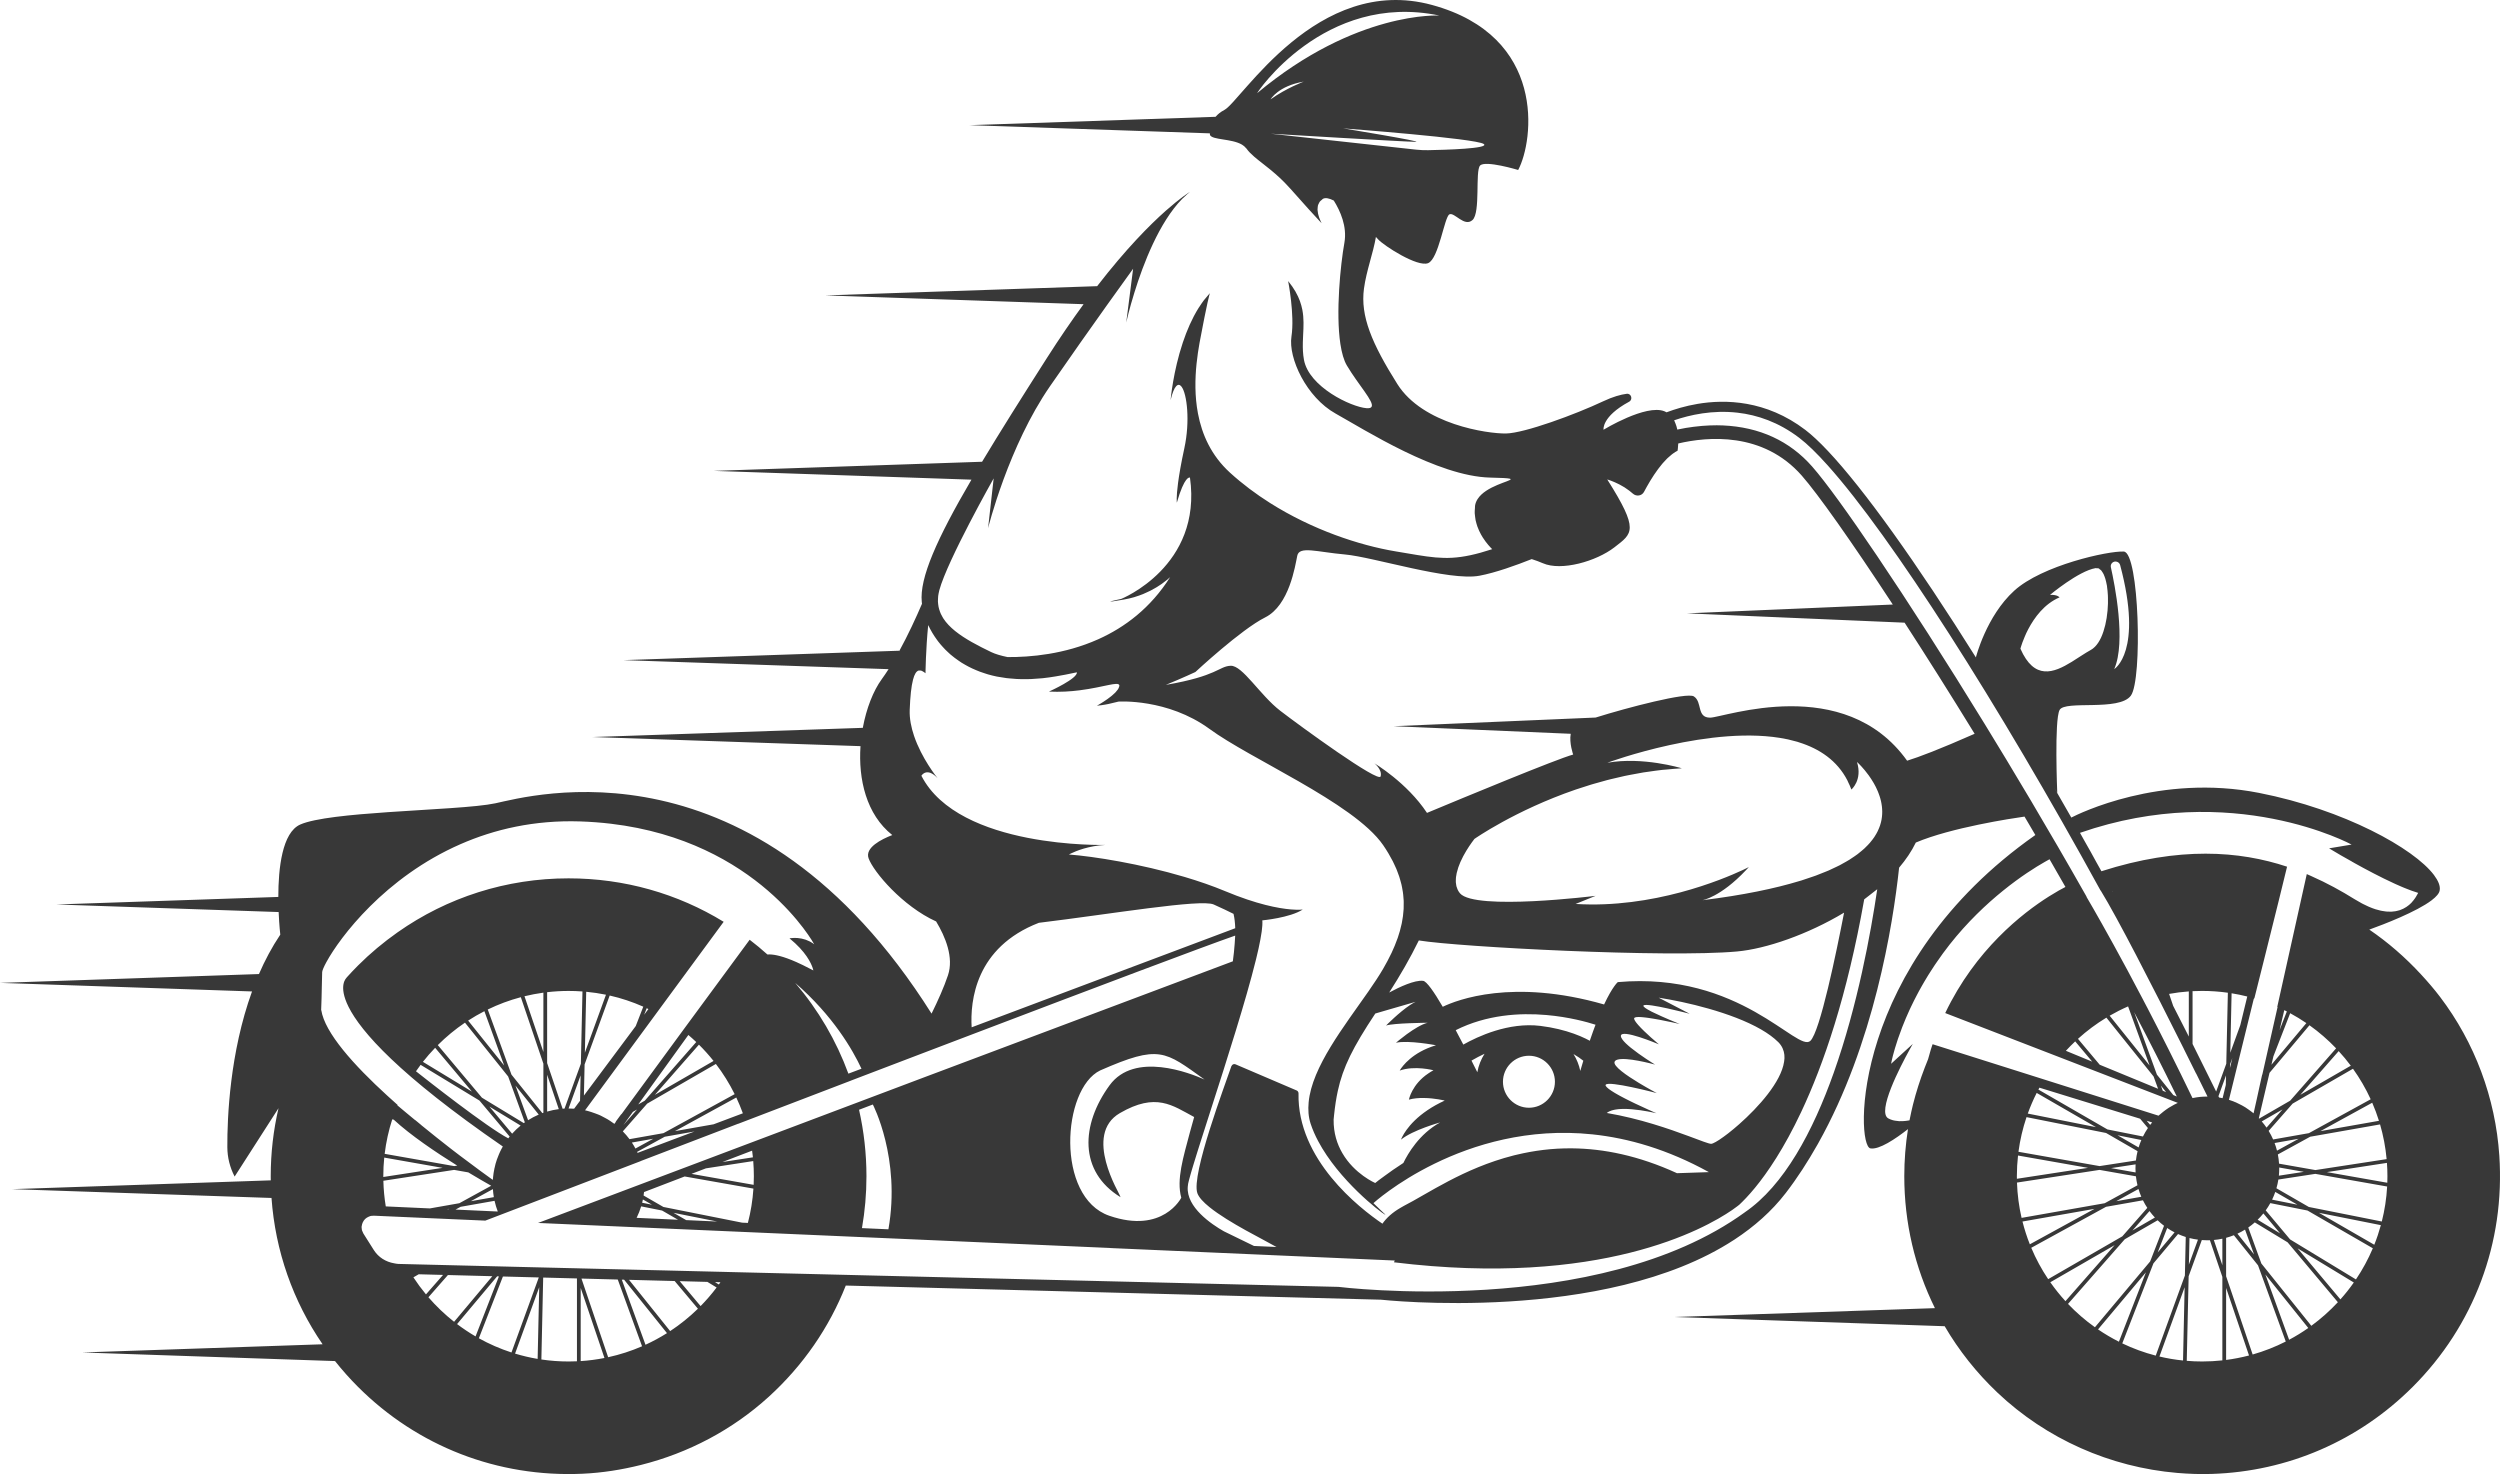 <svg version="1.1" id="图层_1" x="0px" y="0px" width="243.306px" height="143.459px" viewBox="0 0 243.306 143.459" enable-background="new 0 0 243.306 143.459" xml:space="preserve" xmlns="http://www.w3.org/2000/svg" xmlns:xlink="http://www.w3.org/1999/xlink" xmlns:xml="http://www.w3.org/XML/1998/namespace">
  <path fill="#383838" d="M243.239,112.458c-0.375-5.589-2.381-10.985-5.771-15.444c-0.584-0.768-1.207-1.488-1.85-2.184
	c-1.533-1.66-3.217-3.123-5.033-4.359c1.406-0.508,4.586-1.727,6.066-2.852c0.457-0.348,0.758-0.686,0.789-0.99
	c0.064-0.41-0.141-0.913-0.559-1.469c-1.939-2.58-8.715-6.359-17.027-7.994c-9.635-1.896-17.563,2.036-18.27,2.401
	c-0.563-0.99-1.125-1.973-1.689-2.948l0.322,0.547c0,0-0.299-7.099,0.229-8.072s5.801,0.162,6.936-1.394
	c1.137-1.556,0.811-13.94-0.689-14.021c-1.5-0.082-7.951,1.338-10.668,3.813c-2.719,2.475-3.727,6.484-3.727,6.484l0.125,0.203
	c-5.934-9.469-11.033-16.582-14.531-20.295c-0.004-0.004-0.008-0.007-0.012-0.012c-0.818-0.867-1.551-1.554-2.184-2.035
	c-3.826-2.914-7.816-2.983-10.488-2.529c-1.184,0.201-2.209,0.515-3.016,0.819c-0.064-0.036-0.131-0.069-0.201-0.099
	c-1.795-0.73-5.932,1.795-5.932,1.795s-0.211-1.265,2.49-2.726c0.396-0.215,0.209-0.832-0.238-0.772
	c-0.58,0.077-1.334,0.282-2.283,0.729c-2.707,1.278-7.668,3.104-9.461,3.134c-1.795,0.03-8.104-0.883-10.578-4.817
	s-3.609-6.611-3.244-9.289c0.238-1.755,0.896-3.441,1.162-5.023c0.094,0.102,0.168,0.184,0.217,0.237
	c0.547,0.608,3.832,2.738,4.867,2.312c1.035-0.426,1.582-4.502,2.068-4.746c0.488-0.243,1.461,1.278,2.252,0.548
	c0.791-0.729,0.242-4.746,0.73-5.293c0.486-0.548,3.711,0.426,3.711,0.426c1.521-2.86,2.799-13.021-8.396-16.063
	c-11.195-3.043-18.558,9.37-20.201,10.223c-0.373,0.192-0.648,0.424-0.852,0.665l-23.946,0.814l23.387,0.796
	c0.002,0.1,0.012,0.158,0.012,0.158c0.225,0.502,2.114,0.345,3.118,0.943c0.151,0.091,0.28,0.198,0.383,0.328
	c0.003,0.004,0.007,0.007,0.011,0.011c0.013,0.012,0.027,0.021,0.037,0.035c0.189,0.273,0.448,0.531,0.757,0.798
	c0.102,0.087,0.211,0.176,0.322,0.266c0.053,0.042,0.102,0.084,0.157,0.128c0.145,0.115,0.299,0.235,0.458,0.36
	c0.063,0.049,0.129,0.102,0.191,0.152c0.098,0.076,0.197,0.155,0.299,0.237c0.057,0.045,0.109,0.087,0.166,0.134
	c0.58,0.476,1.213,1.041,1.852,1.759c0.02,0.021,0.039,0.039,0.059,0.061c1.396,1.587,2.484,2.766,2.896,3.208
	c0.074,0.077,0.135,0.14,0.162,0.167c-0.039-0.071-0.131-0.259-0.221-0.495c-0.01-0.027-0.02-0.053-0.029-0.082
	c-0.027-0.08-0.051-0.163-0.074-0.252c-0.01-0.038-0.02-0.073-0.027-0.113c-0.02-0.087-0.029-0.175-0.037-0.266
	c-0.004-0.041-0.01-0.08-0.012-0.122c-0.002-0.09,0.01-0.177,0.021-0.264c0.006-0.041,0.008-0.082,0.018-0.122
	c0.021-0.085,0.063-0.163,0.104-0.241c0.02-0.037,0.031-0.078,0.057-0.113c0.053-0.075,0.133-0.138,0.213-0.201
	c0.033-0.028,0.053-0.063,0.094-0.089c0.246-0.155,0.627-0.071,1.076,0.157c0.627,1,1.314,2.523,1.033,4.102
	c-0.381,2.122-0.855,6.806-0.391,9.861c0.131,0.858,0.334,1.596,0.639,2.102c1.121,1.882,2.666,3.521,2.4,4
	c-0.059,0.113-0.217,0.164-0.5,0.141c-1.5-0.121-5.598-2.068-6.084-4.705c-0.105-0.572-0.121-1.116-0.109-1.65
	c0-0.018,0-0.035,0-0.053c0.008-0.244,0.018-0.485,0.029-0.726c0.041-0.804,0.084-1.598-0.076-2.435
	c-0.002-0.007-0.004-0.014-0.004-0.021c-0.055-0.272-0.129-0.549-0.232-0.832c0-0.003-0.002-0.006-0.002-0.008
	c-0.105-0.286-0.24-0.578-0.412-0.88c0-0.002,0-0.004,0-0.007c-0.193-0.34-0.436-0.691-0.734-1.057c0,0,0.648,3.286,0.324,5.396
	s1.461,5.922,4.299,7.504c2.84,1.582,9.918,6.105,15.029,6.228c1.115,0.026,1.691,0.053,1.906,0.104
	c0.031,0.008,0.055,0.016,0.07,0.023c0.021,0.011,0.029,0.021,0.031,0.033l0,0c0.02,0.197-2.434,0.657-3.234,1.952
	c-0.117,0.19-0.201,0.397-0.234,0.625c-0.012,0.09-0.004,0.172-0.012,0.259c-0.012,0.155-0.027,0.312-0.021,0.461
	c0.004,0.117,0.023,0.229,0.037,0.342c0.014,0.116,0.025,0.233,0.049,0.345c0.023,0.12,0.057,0.233,0.09,0.348
	c0.025,0.09,0.053,0.179,0.082,0.264c0.049,0.135,0.1,0.263,0.158,0.387c0.016,0.035,0.031,0.069,0.049,0.104
	c0.096,0.2,0.197,0.389,0.305,0.56c0.008,0.011,0.014,0.021,0.02,0.03c0.357,0.563,0.738,0.958,0.912,1.13
	c-3.201,1.047-4.703,0.988-7.27,0.572c-0.631-0.102-1.324-0.224-2.125-0.357c-3.563-0.595-8.119-2.114-12.229-4.713
	c-1.366-0.863-2.684-1.846-3.9-2.954c-1.823-1.665-2.724-3.707-3.11-5.744c-0.646-3.395,0.133-6.774,0.438-8.372
	c0.016-0.083,0.028-0.149,0.044-0.229c0.041-0.212,0.081-0.419,0.118-0.605c0.01-0.049,0.019-0.092,0.027-0.14
	c0.245-1.231,0.4-1.892,0.476-2.178c0.027-0.104,0.042-0.158,0.047-0.178c0.002-0.005,0.005-0.018,0.005-0.018
	c-0.001,0.001-0.002,0.003-0.003,0.004c-0.129,0.138-0.247,0.289-0.368,0.437c-0.068,0.084-0.143,0.161-0.208,0.247
	c-0.149,0.197-0.288,0.405-0.424,0.616c-0.029,0.045-0.063,0.087-0.092,0.133c-0.154,0.246-0.299,0.501-0.437,0.76
	c-0.008,0.015-0.016,0.027-0.023,0.041c-0.128,0.242-0.245,0.49-0.359,0.74c-0.016,0.034-0.034,0.066-0.049,0.101
	c-0.112,0.25-0.216,0.503-0.315,0.757c-0.013,0.034-0.029,0.068-0.042,0.103c-0.093,0.241-0.177,0.481-0.259,0.722
	c-0.017,0.049-0.036,0.097-0.053,0.146c-0.941,2.821-1.178,5.477-1.187,5.584c0,0.003-0.002,0.017-0.002,0.017
	c0.343-1.438,0.744-1.729,1.065-1.31c0.535,0.699,0.844,3.37,0.273,5.994c-0.322,1.481-0.506,2.57-0.611,3.367
	c-0.193,1.462-0.119,1.927-0.119,1.927c0.754-2.608,1.229-2.456,1.273-2.436c0.003,0.001,0.005,0.002,0.005,0.002
	c1.217,8.64-6.693,11.804-6.693,11.804l0,0c-0.005,0.001-1.048,0.224-1.064,0.257c-0.01,0.02,0.305-0.021,1.328-0.196
	c0.354-0.061,0.689-0.14,1.006-0.232c0.016-0.005,0.029-0.011,0.045-0.016c0.285-0.086,0.554-0.182,0.806-0.283
	c0.124-0.051,0.231-0.104,0.347-0.157c0.132-0.06,0.268-0.119,0.389-0.181c0.15-0.077,0.282-0.153,0.415-0.23
	c0.067-0.039,0.139-0.077,0.201-0.116c0.155-0.095,0.29-0.184,0.418-0.273c0.024-0.017,0.051-0.033,0.074-0.05
	c0.436-0.31,0.692-0.544,0.764-0.613c0.013-0.014,0.039-0.038,0.039-0.038c-1.91,3.025-4.431,4.899-6.991,6.049
	c-0.009,0.004-0.017,0.006-0.024,0.01c-3.277,1.465-6.616,1.746-8.818,1.729c-0.632-0.132-1.183-0.291-1.588-0.486
	c-1.324-0.637-2.559-1.285-3.494-2.036c-0.003-0.003-0.007-0.006-0.011-0.009c-0.002-0.002-0.004-0.003-0.007-0.005
	c-0.47-0.38-0.862-0.785-1.149-1.23c-0.031-0.049-0.058-0.101-0.086-0.15c-0.055-0.093-0.106-0.188-0.151-0.284
	c-0.03-0.066-0.057-0.135-0.083-0.203c-0.032-0.085-0.062-0.171-0.086-0.258c-0.022-0.077-0.041-0.155-0.058-0.234
	c-0.017-0.085-0.028-0.172-0.038-0.259c-0.01-0.084-0.02-0.167-0.022-0.253c-0.003-0.094,0.003-0.191,0.009-0.288
	c0.004-0.083,0.005-0.164,0.016-0.249c0.02-0.159,0.053-0.322,0.095-0.49c0.007-0.025,0.009-0.049,0.016-0.074
	c0.79-2.919,5.286-10.879,5.293-10.891V46.54l-0.442,3.939l-0.104,0.928v-0.001c0.001-0.004,0.481-1.95,1.461-4.63
	c0.008-0.021,0.014-0.039,0.021-0.06c0.013-0.034,0.027-0.072,0.04-0.106c0.997-2.699,2.488-6.101,4.501-9.015
	c4.052-5.865,8.038-11.364,8.088-11.433c0-0.001,0.005-0.007,0.005-0.007l-0.382,2.981l-0.288,2.251c0,0,0.006-0.023,0.007-0.028
	c0.023-0.107,0.288-1.277,0.794-2.907c0.857-2.767,2.404-6.813,4.649-9.102c0.063-0.063,0.13-0.113,0.193-0.174
	c0.185-0.177,0.369-0.354,0.563-0.506l-0.002,0.002c-0.003,0.001-0.015,0.009-0.025,0.016c-0.128,0.078-0.941,0.595-2.304,1.801
	c-0.006,0.005-0.011,0.009-0.017,0.015c-1.578,1.399-3.878,3.714-6.688,7.348l-26.461,0.899l25.142,0.855
	c-1.129,1.543-2.326,3.285-3.579,5.25c-2.45,3.84-4.559,7.184-6.301,10.084l-26.13,0.889l25.096,0.854
	c-3.371,5.766-5.067,9.577-4.835,11.904c0.006,0.058,0.013,0.116,0.021,0.176c-0.582,1.357-1.354,3.038-2.225,4.624v-0.055
	L60.67,64.246l25.807,0.878c-0.219,0.342-0.44,0.671-0.665,0.979c-0.818,1.124-1.492,2.83-1.842,4.732l-26.3,0.895l26.076,0.887
	c-0.219,3.216,0.557,6.643,3.093,8.653c-1.06,0.409-2.681,1.223-2.306,2.263c0.473,1.314,3.303,4.664,6.573,6.145
	c0.908,1.506,1.731,3.505,1.154,5.234c-0.387,1.16-0.985,2.494-1.599,3.736C73.405,71.276,51.607,77.452,48.208,78.179
	c-1.822,0.391-6.254,0.573-10.449,0.862c-3.648,0.251-7.119,0.581-8.534,1.202c-1.766,0.775-2.138,4.26-2.139,7.049l-21.61,0.734
	l21.642,0.736c0.054,1.291,0.16,2.199,0.16,2.199c-0.813,1.211-1.498,2.504-2.077,3.836L0,95.657l24.528,0.833
	c-2.163,5.96-2.417,12.289-2.403,15.16c0.003,0.497,0.064,0.99,0.184,1.469c0.12,0.48,0.296,0.945,0.527,1.386
	c0,0,2.188-3.392,4.269-6.651c-0.499,2.145-0.757,4.362-0.757,6.619c0,0.134,0.003,0.269,0.005,0.402l-25.174,0.857l25.245,0.857
	c0.369,5.15,2.085,10.033,4.973,14.24l-23.403,0.797l24.611,0.837c0.691,0.87,1.436,1.708,2.233,2.506
	c5.792,5.792,13.604,8.831,21.848,8.46c1.932-0.087,3.835-0.391,5.693-0.857c4.602-1.153,8.897-3.41,12.438-6.633
	c3.358-3.058,5.893-6.755,7.497-10.825l52.092,1.377c0,0,21.76,2.405,34.359-5.827c0.018-0.012,0.035-0.021,0.051-0.032
	c1.904-1.251,3.604-2.739,4.979-4.524c1.141-1.482,2.156-3.066,3.08-4.699c0.031-0.055,0.061-0.109,0.092-0.164
	c5.395-9.628,7.252-21.151,7.859-26.801c0.662-0.779,1.217-1.597,1.627-2.445c3.434-1.453,9.309-2.346,10.578-2.526
	c0.354,0.595,0.703,1.192,1.055,1.793c-17.996,12.636-17.506,30.22-16.057,30.496c0.84,0.16,2.449-0.925,3.66-1.874
	c-0.236,1.502-0.359,3.035-0.359,4.586c0,4.527,1.031,8.896,2.982,12.838l-25.383,0.863l26.332,0.896
	c1.377,2.353,3.094,4.527,5.133,6.46c4.777,4.526,10.986,7.261,17.492,7.817c1.119,0.096,2.248,0.135,3.379,0.098
	c7.387-0.236,14.299-3.225,19.549-8.476C240.764,129.021,243.809,120.945,243.239,112.458z M126.883,7.943
	c0,0-1.684,0.629-3.227,1.724C123.657,9.667,124.387,8.369,126.883,7.943z M140.086,1.513c0,0-8.113-0.486-17.727,7.545
	C122.204,9.188,128.85-0.839,140.086,1.513z M123.657,13.013c0,0,13.174,0.791,14.117,0.791s-7.059-1.309-7.059-1.309
	s12.961,0.974,13.691,1.521c0.594,0.446-3.779,0.569-5.42,0.6c-0.391,0.007-0.781-0.011-1.172-0.053L123.657,13.013z
	 M232.272,112.809l-6.934,1.065l-3.535-0.623c-0.02-0.306-0.059-0.604-0.117-0.897l3.145-1.724l6.803-1.199
	C231.95,110.519,232.167,111.648,232.272,112.809z M221.819,113.625l2.396,0.422l-2.43,0.373c0.023-0.232,0.035-0.469,0.035-0.707
	C221.821,113.683,221.819,113.654,221.819,113.625z M221.368,111.241l2.342-0.413l-2.107,1.156
	C221.538,111.73,221.459,111.482,221.368,111.241z M221.436,116.001l2.15,1.242l-2.459-0.49
	C221.245,116.51,221.346,116.259,221.436,116.001z M231.526,109.08l-5.699,1.004l5.043-2.764
	C231.118,107.891,231.338,108.478,231.526,109.08z M230.721,106.984l-6.014,3.297l-3.48,0.614c-0.127-0.288-0.271-0.567-0.436-0.834
	l2.33-2.653l5.877-3.395C229.663,104.943,230.241,105.937,230.721,106.984z M222.885,98.608c0.543,0.295,1.068,0.616,1.576,0.962
	l-3.4,4.053l0.193-0.821L222.885,98.608z M221.852,100.257l0.459-1.946c0.082,0.041,0.168,0.083,0.25,0.125L221.852,100.257z
	 M224.762,99.779c0.934,0.667,1.803,1.42,2.594,2.248l-4.471,5.094l-3.018,1.744c-0.012-0.012-0.023-0.021-0.033-0.032l1.041-4.421
	L224.762,99.779z M227.606,102.296c0.416,0.452,0.809,0.926,1.178,1.42l-4.914,2.837L227.606,102.296z M220.278,118.094l1.625,1.938
	l-2.182-1.325C219.918,118.515,220.104,118.31,220.278,118.094z M220.118,109.14l2.02-1.164l-1.553,1.768
	C220.44,109.535,220.286,109.332,220.118,109.14z M228.86,82.195h-0.004l0.002,0.002l-2.082,0.348l-0.102,0.02
	c0.018,0.01,0.457,0.278,1.145,0.678c0.316,0.184,0.684,0.392,1.094,0.617c0.01,0.021,0.031,0.031,0.053,0.031
	c0.156,0.096,0.178,0.105,0.178,0.105c1.145,0.637,2.539,1.377,3.857,1.98c0.053,0.025,0.107,0.051,0.162,0.074
	c0.176,0.08,0.35,0.154,0.521,0.229c0.098,0.041,0.197,0.084,0.293,0.123c0.115,0.048,0.225,0.09,0.338,0.134
	c0.135,0.053,0.273,0.108,0.404,0.155c0.021,0.008,0.041,0.014,0.063,0.021c0.193,0.068,0.381,0.131,0.559,0.185
	c0,0.001,0,0.002-0.002,0.003c0.002,0,0.002,0,0.004,0.001c-0.012,0.024-0.031,0.051-0.043,0.075
	c-0.053,0.103-0.111,0.209-0.182,0.318c-0.031,0.052-0.064,0.102-0.102,0.152c-0.084,0.122-0.18,0.242-0.287,0.359
	c-0.02,0.021-0.031,0.043-0.051,0.063c-0.141,0.145-0.303,0.279-0.484,0.398c-0.002,0.002-0.006,0.004-0.01,0.006
	c-0.186,0.121-0.393,0.227-0.625,0.305c-0.023,0.008-0.049,0.014-0.072,0.021c-0.088,0.026-0.18,0.049-0.273,0.068
	c-0.037,0.008-0.072,0.015-0.109,0.021c-0.105,0.017-0.215,0.028-0.328,0.036c-0.021,0-0.041,0.004-0.063,0.004
	c-0.131,0.006-0.27,0.001-0.412-0.01c-0.047-0.004-0.096-0.01-0.143-0.016c-0.107-0.012-0.217-0.027-0.328-0.049
	c-0.053-0.01-0.105-0.02-0.16-0.031c-0.152-0.034-0.309-0.075-0.473-0.127c-0.012-0.004-0.021-0.006-0.033-0.01
	c-0.18-0.057-0.367-0.13-0.561-0.211c-0.045-0.019-0.09-0.039-0.135-0.059c-0.166-0.074-0.336-0.155-0.512-0.246
	c-0.037-0.02-0.074-0.039-0.113-0.059c-0.221-0.117-0.443-0.244-0.68-0.391c-1.281-0.799-2.686-1.576-4.236-2.26
	c-0.143-0.063-0.279-0.129-0.426-0.19l-1.203,5.411l-1.67,7.509c0.01,0.004,0.021,0.009,0.031,0.013l0,0l0,0l-0.029,0.133
	l-1.449,6.414l-0.033,0.082l-0.166,0.742l-0.344,1.576l-0.314,1.399c-0.002-0.001-0.002-0.001-0.002-0.001l-0.002,0.006v-0.001
	c-0.055-0.047-0.113-0.092-0.17-0.137c-0.002-0.001-0.004-0.003-0.006-0.004c-0.096-0.073-0.199-0.147-0.305-0.222
	c-0.086-0.065-0.18-0.123-0.273-0.188c-0.01-0.006-0.02-0.014-0.029-0.02c-0.002-0.002-0.006-0.004-0.008-0.005
	c-0.021-0.013-0.043-0.024-0.064-0.038c-0.086-0.053-0.174-0.107-0.258-0.149c-0.1-0.056-0.205-0.104-0.309-0.155
	c-0.094-0.045-0.184-0.096-0.279-0.137c-0.014-0.006-0.027-0.012-0.041-0.018c-0.023-0.01-0.049-0.021-0.076-0.027
	c-0.035-0.021-0.076-0.035-0.115-0.051c-0.018-0.006-0.033-0.014-0.051-0.02c-0.02-0.008-0.039-0.015-0.059-0.021
	c-0.023-0.01-0.047-0.019-0.07-0.024c-0.072-0.03-0.156-0.063-0.24-0.084c-0.002,0-0.002-0.001-0.002-0.002
	c-0.002,0-0.004-0.001-0.004-0.001c-0.002-0.001-0.004-0.002-0.008-0.002c-0.004-0.002-0.008-0.004-0.012-0.005h-0.018v-0.011
	c0,0,0.01-0.043,0.031-0.116l2.379-9.673l0.025-0.049l0.012-0.035c0.01,0.002,0.018,0.006,0.027,0.008
	c0.334-1.331,0.676-2.69,1.004-4.006c1.035-4.143,1.955-7.846,2.18-8.811c-4.641-1.537-10.48-1.988-18.066,0.443v-0.001
	c-0.002,0-0.002,0.001-0.002,0.001c-0.115-0.209-0.232-0.415-0.348-0.623c-0.045-0.08-0.088-0.162-0.135-0.24
	c-0.379-0.705-0.768-1.4-1.168-2.095c-0.012-0.022-0.025-0.042-0.035-0.064c-0.135-0.237-0.266-0.478-0.4-0.715
	C217.29,75.888,228.86,82.195,228.86,82.195z M219.368,122.078l-1.615-2.012c0.256-0.117,0.502-0.25,0.738-0.396L219.368,122.078z
	 M217.258,102.968l-0.234,0.967l0.008-0.344L217.258,102.968z M217.057,102.456l0.127-5.788c0.518,0.084,1.025,0.188,1.525,0.314
	l-0.676,2.785L217.057,102.456z M215.682,106.232c-0.75-1.533-1.516-3.078-2.297-4.631v-5.139c0.309-0.015,0.619-0.023,0.934-0.023
	c0.848,0,1.684,0.061,2.502,0.176l-0.154,6.909L215.682,106.232z M216.651,125.347l2.229,6.572
	c-0.727,0.189-1.471,0.335-2.229,0.434V125.347z M209.915,104.584l-2.213-6.077c1.471,2.797,2.861,5.543,4.141,8.188
	c0.004,0.008,0.006,0.015,0.01,0.021l-0.34-0.141l-0.006-0.006L209.915,104.584z M210.813,106.289l-0.328-0.136l-0.182-0.501
	L210.813,106.289z M201.963,101.349l1.656,1.974l-2.563-1.056C201.348,101.951,201.651,101.644,201.963,101.349z M202.233,101.101
	c0.852-0.771,1.777-1.463,2.766-2.062l4.594,5.727l0.436,1.198l-5.68-2.341L202.233,101.101z M205.317,98.851
	c0.578-0.334,1.176-0.637,1.793-0.906l2.094,5.752L205.317,98.851z M213.911,120.646l-0.883,2.424l0.059-2.58
	C213.354,120.558,213.629,120.61,213.911,120.646z M213.004,124.207l1.281-3.521c0.178,0.014,0.357,0.023,0.539,0.023
	c0.084,0,0.168-0.004,0.25-0.007l1.211,3.568v8.126c-0.646,0.07-1.303,0.107-1.967,0.107c-0.506,0-1.004-0.021-1.498-0.063
	L213.004,124.207z M215.454,120.678c0.283-0.024,0.561-0.065,0.832-0.124v2.578L215.454,120.678z M215.965,106.812
	c-0.02-0.041-0.041-0.084-0.061-0.125l0.738-2.026l-0.021,0.931l-0.313,1.286C216.196,106.853,216.083,106.832,215.965,106.812z
	 M213.02,96.487v4.392c-0.502-0.994-1.01-1.989-1.523-2.988l-0.395-1.162C211.731,96.613,212.372,96.533,213.02,96.487z
	 M205.627,86.804c-0.004,0.001-0.006,0.002-0.01,0.002c-0.02-0.037-0.041-0.074-0.061-0.112L205.627,86.804z M206.026,54.672
	c0.004,0.001,0.008,0.002,0.012,0.004c0.146,0.049,0.26,0.168,0.299,0.316c2.258,8.44-0.576,10.125-0.576,10.125
	c1.176-2.663,0.035-8.306-0.326-9.91C205.356,54.86,205.688,54.56,206.026,54.672z M196.633,63.126c0,0,0.059-0.232,0.191-0.595
	c0.059-0.159,0.133-0.347,0.219-0.548c0.098-0.237,0.211-0.493,0.357-0.763c0.59-1.115,1.559-2.452,3.041-3.083
	c-0.008-0.01-0.213-0.28-0.93-0.241c0,0,2.77-2.32,4.432-2.604c0.035-0.006,0.066,0.01,0.1,0.011
	c0.063-0.001,0.125-0.007,0.188,0.014c0.043,0,0.084-0.011,0.117-0.011c-0.033,0-0.064,0.011-0.096,0.021
	c0.035,0.015,0.063,0.053,0.096,0.075c0.053,0.036,0.107,0.067,0.156,0.122c0.041,0.046,0.076,0.108,0.113,0.166
	s0.074,0.111,0.107,0.18c0.033,0.069,0.063,0.149,0.094,0.229c0.029,0.078,0.057,0.154,0.082,0.24
	c0.027,0.092,0.051,0.189,0.074,0.29c0.02,0.086,0.039,0.172,0.055,0.264c0.01,0.056,0.023,0.104,0.033,0.16v0.053
	c0.002,0.012,0.002,0.023,0.004,0.035c0.018,0.119,0.033,0.238,0.045,0.364c0.014,0.146,0.025,0.296,0.033,0.449
	c0.002,0.073,0.004,0.146,0.006,0.222c0.004,0.147,0.004,0.298,0.002,0.449c0,0.046,0,0.092-0.002,0.138
	c-0.006,0.214-0.02,0.43-0.037,0.646c-0.002,0.017-0.004,0.033-0.006,0.05c-0.041,0.46-0.111,0.915-0.213,1.347
	c-0.002,0.011-0.006,0.021-0.008,0.032c-0.102,0.427-0.23,0.825-0.391,1.178c-0.01,0.021-0.02,0.042-0.029,0.063
	c-0.158,0.335-0.346,0.623-0.561,0.844c-0.02,0.02-0.037,0.038-0.057,0.056c-0.109,0.104-0.223,0.196-0.346,0.264
	c-0.586,0.321-1.225,0.771-1.881,1.174c-1.752,1.078-3.633,1.808-4.99-1.285V63.126C196.633,63.126,196.633,63.126,196.633,63.126z
	 M89.421,65.254c0.015-0.003,0.032,0.007,0.047,0.006c0.079-0.009,0.16-0.008,0.252,0.03c0.017,0.007,0.038,0.028,0.055,0.036
	c0.094,0.047,0.189,0.104,0.296,0.197c0,0,0.03-2.377,0.263-4.69c0,0.001,0.001,0.002,0.001,0.003
	c0.113,0.247,0.247,0.492,0.391,0.736c0.011,0.019,0.022,0.037,0.034,0.056c0.126,0.21,0.265,0.418,0.414,0.623
	c0.042,0.059,0.084,0.116,0.128,0.175c0.074,0.096,0.151,0.191,0.231,0.286c0.059,0.069,0.119,0.139,0.182,0.207
	c0.088,0.099,0.177,0.196,0.271,0.292c0.059,0.061,0.122,0.118,0.184,0.178c0.104,0.1,0.207,0.199,0.317,0.295
	c0.005,0.004,0.011,0.009,0.016,0.013c0.252,0.218,0.527,0.423,0.816,0.62c0.091,0.062,0.18,0.124,0.273,0.184
	c0.11,0.068,0.226,0.134,0.34,0.199c0.109,0.063,0.219,0.124,0.333,0.183c0.113,0.06,0.23,0.116,0.349,0.172
	c0.127,0.06,0.258,0.116,0.392,0.172c0.114,0.048,0.229,0.096,0.349,0.141c0.158,0.06,0.322,0.113,0.488,0.166
	c0.104,0.033,0.204,0.068,0.311,0.1c0.274,0.078,0.557,0.149,0.85,0.209c0.049,0.011,0.102,0.017,0.15,0.026
	c0.255,0.049,0.516,0.092,0.784,0.125c0.102,0.013,0.207,0.021,0.311,0.031c0.228,0.023,0.458,0.043,0.694,0.056
	c0.116,0.006,0.233,0.009,0.352,0.012c0.241,0.007,0.488,0.008,0.74,0.002c0.114-0.002,0.228-0.004,0.344-0.009
	c0.291-0.013,0.589-0.034,0.894-0.063c0.081-0.008,0.16-0.012,0.243-0.021c0.399-0.044,0.81-0.1,1.232-0.173
	c0.344-0.06,0.646-0.114,0.928-0.167c0.441-0.083,0.819-0.159,1.121-0.229c0.002,0,0.004,0,0.005-0.001
	c0.09,0.6-2.613,1.828-2.713,1.873c-0.002,0.001-0.01,0.004-0.01,0.004c1.099,0.054,2.103-0.014,2.986-0.126
	c1.198-0.151,2.175-0.386,2.846-0.52c0.581-0.116,0.936-0.157,1.012-0.001c0.016,0.031,0.02,0.071,0.012,0.119
	c-0.003,0.018-0.019,0.037-0.023,0.055c-0.02,0.075-0.048,0.151-0.098,0.231c-0.019,0.028-0.043,0.058-0.064,0.086
	c-0.055,0.074-0.114,0.149-0.187,0.226c-0.025,0.025-0.052,0.051-0.078,0.076c-0.083,0.082-0.172,0.162-0.267,0.242
	c-0.023,0.019-0.046,0.037-0.069,0.057c-0.106,0.086-0.217,0.169-0.326,0.248c-0.018,0.013-0.033,0.024-0.05,0.036
	c-0.116,0.082-0.23,0.159-0.339,0.23c-0.014,0.009-0.027,0.019-0.04,0.027c-0.084,0.054-0.157,0.099-0.229,0.144
	c-0.146,0.09-0.267,0.161-0.339,0.202c-0.036,0.021-0.053,0.03-0.063,0.036c-0.001,0-0.008,0.004-0.009,0.005
	c-0.001,0-0.01,0.005-0.01,0.005c0.04-0.002,0.092-0.015,0.133-0.019c0.217-0.019,0.45-0.052,0.695-0.096
	c0.102-0.02,0.199-0.035,0.305-0.058c0.265-0.055,0.541-0.121,0.826-0.196c0.05-0.013,0.096-0.022,0.146-0.036
	c0,0,4.768-0.326,8.851,2.652c1.988,1.459,5.396,3.22,8.691,5.113c3.457,1.987,6.787,4.121,8.221,6.207
	c0.184,0.267,0.352,0.531,0.508,0.793c0.027,0.045,0.051,0.09,0.076,0.136c0.123,0.21,0.24,0.419,0.348,0.628
	c0.047,0.09,0.084,0.181,0.129,0.271c0.076,0.162,0.154,0.323,0.223,0.484c0.045,0.105,0.08,0.211,0.121,0.316
	c0.055,0.146,0.113,0.291,0.16,0.438c0.035,0.105,0.063,0.211,0.094,0.318c0.043,0.146,0.084,0.293,0.119,0.438
	c0.023,0.098,0.041,0.194,0.061,0.292c0.031,0.158,0.061,0.316,0.082,0.475c0.012,0.081,0.02,0.162,0.029,0.243
	c0.02,0.181,0.035,0.36,0.045,0.54c0.002,0.057,0.002,0.113,0.004,0.17c0.006,0.213,0.004,0.427-0.006,0.641
	c-0.002,0.01,0,0.02-0.002,0.03c0-0.001,0-0.003,0-0.005c-0.002,0.021-0.002,0.041-0.004,0.062c-0.025,0.434-0.082,0.87-0.172,1.311
	c-0.008,0.038-0.018,0.075-0.025,0.112c-0.094,0.436-0.215,0.876-0.369,1.322c-0.012,0.029-0.023,0.061-0.035,0.092
	c-0.162,0.457-0.352,0.922-0.576,1.395c-0.004,0.007-0.008,0.014-0.012,0.021c-0.234,0.492-0.498,0.992-0.797,1.504
	c-0.404,0.695-0.902,1.438-1.436,2.209c-2.348,3.381-5.502,7.357-5.818,10.796c-0.068,0.722-0.023,1.423,0.195,2.085
	c0.188,0.568,0.434,1.129,0.723,1.674c2.018,3.824,6.092,6.956,6.518,7.17c0.105,0.052-0.086-0.117-0.443-0.453
	c-0.189-0.178-0.424-0.4-0.689-0.666c0,0,8.752-8.008,21.314-6.694c3.516,0.368,7.328,1.466,11.332,3.673
	c0.002,0,0.004,0.002,0.006,0.002l-3.107,0.104c-3.754-1.72-7.162-2.391-10.217-2.419c-1.932-0.019-3.721,0.224-5.369,0.618
	c-0.09,0.021-0.182,0.04-0.271,0.063c-0.031,0.008-0.063,0.018-0.094,0.025c-4.828,1.234-8.393,3.762-10.635,4.896
	c-0.119,0.06-0.221,0.127-0.33,0.19c-0.777,0.448-1.352,0.973-1.752,1.541l0,0c-2.266-1.539-8.301-6.25-8.166-12.688
	c0.002-0.063-0.02-0.12-0.053-0.171c-0.029-0.044-0.07-0.082-0.121-0.104l-0.004-0.001l-5.958-2.548l0,0
	c-0.15-0.063-0.315,0.011-0.379,0.157c-0.004,0.008-0.014,0.01-0.017,0.018c-0.593,1.764-3.935,10.576-3.314,12.363
	c0.142,0.41,0.578,0.876,1.173,1.357c1.878,1.523,5.377,3.215,6.516,3.879c0.002,0.002,0.006,0.004,0.01,0.006l-1.984-0.09
	l-0.204-0.01l-1.793-0.873l-1.146-0.559c-1.194-0.68-3.659-2.336-3.506-4.328c0.008-0.096,0.015-0.191,0.035-0.289
	c0.006-0.031,0.018-0.076,0.025-0.111c0.018-0.076,0.037-0.158,0.062-0.254c0.017-0.066,0.037-0.143,0.058-0.217
	c0.025-0.092,0.052-0.19,0.082-0.295c0.023-0.082,0.046-0.164,0.072-0.253c0.044-0.151,0.093-0.317,0.145-0.489
	c0.029-0.098,0.06-0.197,0.092-0.301c0.058-0.19,0.118-0.389,0.184-0.598c0.035-0.114,0.072-0.234,0.109-0.354
	c0.053-0.167,0.106-0.34,0.162-0.517c0.044-0.138,0.086-0.272,0.132-0.415c0.049-0.154,0.1-0.314,0.15-0.474
	c1.248-3.921,3.124-9.628,4.438-14.225c0.335-1.172,0.633-2.269,0.874-3.247c0.022-0.09,0.043-0.177,0.064-0.264
	c0.061-0.25,0.116-0.49,0.169-0.723c0.015-0.064,0.029-0.131,0.044-0.194c0.129-0.591,0.226-1.112,0.289-1.556
	c0.006-0.037,0.01-0.072,0.016-0.109c0.023-0.184,0.041-0.352,0.051-0.503c0.002-0.031,0.004-0.065,0.006-0.095
	c0.008-0.169,0.01-0.322-0.002-0.445c0,0,2.678-0.243,3.936-1.055l-0.004,0.001c-0.014,0.002-0.4,0.054-1.172-0.012
	c-1.184-0.101-3.276-0.483-6.37-1.774c-1.244-0.519-2.589-0.98-3.956-1.387c-4.295-1.275-8.825-1.998-11.256-2.183l0.007-0.003
	c0.027-0.017,0.975-0.549,2.425-0.803c0.34-0.059,0.7-0.105,1.091-0.123c0.016-0.001,0.03-0.004,0.047-0.004
	c0,0-14.278,0.405-17.929-6.733c0,0,0.527-0.893,1.582,0.243c0,0-0.009-0.011-0.013-0.015c-0.093-0.114-1.541-1.92-2.282-4.105
	c-0.276-0.815-0.455-1.682-0.423-2.532c0.05-1.326,0.153-2.299,0.324-2.943C88.992,65.625,89.175,65.31,89.421,65.254z
	 M176.188,101.3c-1.258,1.177-6.814-6.773-18.74-5.719c0,0-0.498,0.4-1.334,2.176c-8.902-2.555-14.318-0.441-15.703,0.225
	c-0.859-1.469-1.566-2.48-1.906-2.523c-0.818-0.102-2.311,0.601-3.303,1.135c1.039-1.622,2.041-3.344,2.881-5.068
	c3.934,0.643,24.143,1.695,30.967,1.074c2.83-0.257,6.865-1.648,10.42-3.78C178.721,92.686,177.127,100.422,176.188,101.3z
	 M173.643,103.245c-0.004,0.031-0.006,0.062-0.012,0.093c-0.291,1.958-2.477,4.4-4.361,6.064c-0.002,0.002-0.004,0.004-0.006,0.006
	c-0.361,0.318-0.709,0.608-1.033,0.861c-0.012,0.01-0.025,0.02-0.039,0.031c-0.313,0.242-0.6,0.449-0.846,0.611
	c-0.012,0.008-0.023,0.016-0.033,0.023c-0.244,0.158-0.443,0.271-0.59,0.331c-0.008,0.003-0.014,0.005-0.021,0.009
	c-0.068,0.026-0.129,0.045-0.168,0.045c-0.234,0-1.02-0.314-2.193-0.75c-1.871-0.694-4.734-1.701-7.963-2.252
	c0.064-0.055,0.139-0.102,0.223-0.145c0.049-0.024,0.107-0.044,0.162-0.064c0.037-0.014,0.068-0.029,0.107-0.041
	c0.068-0.021,0.143-0.038,0.217-0.055c0.031-0.006,0.061-0.014,0.094-0.02c0.078-0.016,0.162-0.025,0.246-0.035
	c0.033-0.004,0.066-0.008,0.1-0.012c0.084-0.008,0.168-0.012,0.254-0.016c0.043-0.002,0.084-0.004,0.125-0.004
	c0.078-0.002,0.156-0.002,0.236-0.001c0.059,0.001,0.119,0.001,0.18,0.003c0.059,0.002,0.119,0.006,0.178,0.008
	c0.096,0.006,0.189,0.012,0.285,0.02c0.021,0.002,0.043,0.003,0.064,0.005c1.072,0.091,2.104,0.325,2.363,0.385
	c-0.236-0.103-1.135-0.495-2.107-0.96l-0.002-0.002c-0.123-0.059-0.244-0.117-0.367-0.178c-0.037-0.02-0.076-0.037-0.113-0.056
	c-0.098-0.048-0.195-0.097-0.291-0.146c-0.055-0.027-0.107-0.055-0.162-0.082c-0.086-0.045-0.17-0.088-0.254-0.133
	c-0.057-0.029-0.113-0.061-0.17-0.09c-0.078-0.042-0.154-0.084-0.229-0.125c-0.053-0.029-0.1-0.057-0.15-0.085
	c-0.076-0.044-0.152-0.087-0.225-0.13c-0.035-0.021-0.068-0.042-0.102-0.063c-0.076-0.047-0.152-0.094-0.219-0.139
	c-0.023-0.014-0.041-0.028-0.063-0.043c-0.07-0.049-0.139-0.096-0.197-0.141c-0.01-0.008-0.016-0.014-0.025-0.021
	c-0.129-0.103-0.227-0.197-0.264-0.273c-0.023-0.044-0.021-0.08-0.002-0.107c0.277-0.418,4.818,0.773,4.975,0.814
	c-0.072-0.039-0.869-0.461-1.75-0.995c-1.189-0.719-2.516-1.632-2.361-2.053c0.035-0.095,0.125-0.159,0.254-0.202
	c0.002-0.002,0.006-0.002,0.008-0.002c0.85-0.281,3.383,0.396,3.68,0.476c-0.172-0.104-1.424-0.88-2.346-1.628
	c-0.01-0.008-0.021-0.018-0.033-0.027c-0.076-0.063-0.15-0.125-0.221-0.186c-0.023-0.021-0.045-0.041-0.068-0.063
	c-0.057-0.051-0.113-0.102-0.166-0.15c-0.029-0.029-0.055-0.058-0.084-0.086c-0.039-0.041-0.08-0.082-0.115-0.121
	c-0.033-0.037-0.059-0.07-0.088-0.105c-0.021-0.029-0.049-0.06-0.068-0.088c-0.035-0.049-0.059-0.095-0.082-0.14
	c-0.006-0.011-0.014-0.024-0.02-0.034c-0.025-0.058-0.039-0.111-0.039-0.159c0-0.743,3.557,0.755,3.701,0.815
	c-0.092-0.076-1.357-1.137-2.018-1.89c-0.252-0.287-0.418-0.53-0.389-0.651c0,0,0,0,0-0.001s0-0.003,0-0.003
	c0.004-0.018,0.025-0.029,0.043-0.043c0.008-0.008,0.01-0.016,0.02-0.021c0.025-0.013,0.063-0.02,0.1-0.027
	c0.018-0.004,0.029-0.01,0.047-0.012c0.037-0.005,0.086-0.006,0.131-0.008c0.031-0.002,0.057-0.004,0.092-0.004
	c0.041,0,0.09,0.002,0.139,0.004c0.047,0.002,0.094,0.004,0.146,0.008c0.043,0.002,0.09,0.008,0.137,0.012
	c0.066,0.006,0.131,0.012,0.201,0.02c0.041,0.005,0.086,0.011,0.129,0.016c0.08,0.011,0.16,0.021,0.246,0.033
	c0.041,0.006,0.082,0.013,0.123,0.02c0.088,0.013,0.178,0.026,0.268,0.041c0.049,0.008,0.098,0.017,0.146,0.025
	c0.082,0.014,0.16,0.027,0.242,0.042c0.07,0.013,0.139,0.024,0.209,0.038c0.051,0.01,0.1,0.019,0.15,0.028
	c0.861,0.164,1.658,0.346,1.865,0.394c-0.254-0.104-1.572-0.634-2.531-1.105c-0.01-0.005-0.02-0.01-0.031-0.015
	c-0.033-0.017-0.07-0.034-0.104-0.051h-0.01c-0.168-0.085-0.313-0.165-0.439-0.239c-0.09-0.053-0.166-0.102-0.23-0.146
	c-0.012-0.01-0.021-0.018-0.033-0.025c-0.059-0.045-0.1-0.083-0.127-0.117c-0.006-0.008-0.012-0.016-0.016-0.021
	c-0.021-0.037-0.029-0.069,0-0.092h0.002v-0.001c0.352-0.269,4.336,0.776,4.49,0.817l-1.971-1.023l-1.045-0.541
	c0.002,0,0.004,0,0.006,0l-0.006-0.002c2.602,0.395,7.09,1.435,9.957,3.086c0.66,0.382,1.236,0.795,1.684,1.242
	c0.18,0.18,0.314,0.377,0.412,0.588c0.004,0.008,0.006,0.018,0.01,0.025c0.041,0.096,0.078,0.191,0.104,0.291
	c0.008,0.031,0.012,0.063,0.02,0.094c0.016,0.077,0.031,0.155,0.041,0.235c0.006,0.054,0.004,0.11,0.006,0.165
	c0.002,0.058,0.006,0.114,0.004,0.172C173.663,103.078,173.653,103.162,173.643,103.245z M151.678,100.158
	c-0.537-0.127-1.121-0.238-1.766-0.316c-3.096-0.38-6.107,1.035-7.5,1.82c-0.002-0.002-0.002-0.004-0.002-0.005l0,0
	c-0.17-0.327-0.338-0.643-0.506-0.958c-0.074-0.147-0.158-0.295-0.23-0.441c3.002-1.508,6.221-1.701,8.826-1.474
	c2.197,0.19,3.961,0.681,4.781,0.944c0,0,0,0.002-0.002,0.002h0.002c-0.018,0.05-0.039,0.105-0.059,0.154
	c-0.063,0.166-0.125,0.334-0.189,0.512c-0.102,0.279-0.209,0.574-0.311,0.893c0-0.001-0.002-0.002-0.004-0.002l0,0
	c-0.123-0.066-0.254-0.135-0.395-0.204C153.655,100.757,152.774,100.42,151.678,100.158z M154.092,103.232
	c-0.096,0.318-0.195,0.649-0.295,0.993c-0.123-0.592-0.352-1.146-0.66-1.643C153.528,102.808,153.848,103.037,154.092,103.232z
	 M151.329,105.278c0,1.395-1.135,2.53-2.529,2.53s-2.529-1.136-2.529-2.53c0-1.396,1.135-2.53,2.529-2.53
	S151.329,103.882,151.329,105.278z M144.479,102.556c-0.342,0.539-0.584,1.146-0.703,1.795c-0.186-0.372-0.375-0.75-0.568-1.131
	C143.643,102.967,144.065,102.748,144.479,102.556z M140.147,109.241c-0.004,0.003-0.008,0.005-0.012,0.007
	c0.004,0,0.012-0.003,0.012-0.003c-2.02,1.116-3.125,3.021-3.568,3.937c-0.736,0.473-1.346,0.904-1.799,1.241
	c-0.254,0.181-0.447,0.324-0.6,0.44c-0.217,0.169-0.342,0.271-0.342,0.271s-2.012-0.866-3.197-2.907
	c-0.506-0.867-0.865-1.945-0.85-3.266v-0.001c0-0.001,0-0.001,0-0.001c0.016-0.162,0.031-0.314,0.047-0.468
	c0.09-0.847,0.203-1.604,0.361-2.325c0.502-2.305,1.465-4.234,3.648-7.527l0.006-0.002l0,0l1.221-0.357l2.693-0.779l0,0l0.006-0.002
	c-0.17,0.078-0.357,0.192-0.551,0.319c-1.053,0.698-2.297,1.956-2.33,1.991c0.715-0.242,4.037-0.271,4.037-0.271
	c-0.004,0-0.008,0.003-0.012,0.004h0.008c-0.295,0.074-0.633,0.232-0.977,0.429c-0.332,0.19-0.666,0.414-0.967,0.632
	c-0.012,0.008-0.023,0.016-0.035,0.023c-0.018,0.013-0.031,0.023-0.049,0.037c-0.586,0.428-1.025,0.809-1.041,0.822
	c1.219-0.273,3.893,0.242,3.893,0.242c-0.002,0.002-0.004,0.002-0.006,0.004h0.002c-2.311,0.69-3.275,2.057-3.482,2.389
	c-0.027,0.046-0.041,0.072-0.041,0.072c1.459-0.518,3.285-0.03,3.285-0.03c-0.188,0.097-0.346,0.204-0.504,0.31
	c-1.588,1.061-1.883,2.523-1.887,2.549c0.461-0.131,0.965-0.166,1.445-0.161c1.082,0.009,2.037,0.251,2.037,0.251
	s-0.002,0-0.002,0.001l0.006,0.001c-0.643,0.293-1.189,0.605-1.658,0.921c-2.049,1.38-2.566,2.796-2.594,2.877
	C137.51,109.968,140.147,109.241,140.147,109.241z M83.604,108.005c0.323-0.123,0.647-0.246,0.972-0.371
	c0.123-0.046,0.247-0.094,0.37-0.141c0,0,2.735,5.217,1.517,12.146l-2.574-0.116c0.288-1.651,0.437-3.341,0.437-5.052
	C84.324,112.268,84.079,110.103,83.604,108.005z M64.435,117.812l1.552,0.896l-4.029-0.185c0.176-0.356,0.324-0.73,0.441-1.117
	L64.435,117.812z M62.496,117.053c0.026-0.105,0.052-0.211,0.073-0.318l0.881,0.509L62.496,117.053z M65.549,118.034l4.255,0.848
	l-3.025-0.138L65.549,118.034z M64.565,117.465l-1.93-1.114c0.017-0.111,0.031-0.225,0.043-0.338
	c1.216-0.467,2.541-0.974,3.955-1.516l6.692,1.18c-0.075,1.146-0.258,2.262-0.539,3.34l-0.562-0.025L64.565,117.465z
	 M67.297,114.244c0.46-0.176,0.928-0.355,1.404-0.537l4.606-0.709c0.039,0.486,0.06,0.979,0.06,1.475c0,0.28-0.007,0.561-0.02,0.838
	L67.297,114.244z M70.312,113.089c0.937-0.358,1.899-0.728,2.884-1.104c0.03,0.216,0.058,0.432,0.08,0.649L70.312,113.089z
	 M41.835,117.606l-4.291-0.196c-0.134-0.814-0.214-1.647-0.234-2.495l6.887-1.058l1.379,0.243c0.959,0.578,1.757,1.034,2.229,1.3
	l-3.1,1.7L41.835,117.606z M43.707,117.647l-0.075,0.041l-0.126-0.006L43.707,117.647z M43.077,113.66l-5.772,0.887
	c-0.001-0.025-0.001-0.05-0.001-0.074c0-0.613,0.031-1.218,0.091-1.814L43.077,113.66z M37.436,112.294
	c0.14-1.156,0.39-2.277,0.737-3.356l0.144,0.028c1.641,1.521,4.113,3.186,6.183,4.475l-0.298,0.046L37.436,112.294z M47.971,115.726
	c0.016,0.265,0.047,0.525,0.09,0.783l-2.237,0.394L47.971,115.726z M44.827,117.45l3.304-0.583c0.08,0.357,0.185,0.705,0.314,1.041
	l-4.112-0.188L44.827,117.45z M52.884,103.521v4.777c-0.033,0.011-0.066,0.023-0.099,0.035l-3.008-3.749l-2.307-6.337
	c1.022-0.498,2.099-0.901,3.218-1.199L52.884,103.521z M51.044,96.957c0.602-0.146,1.216-0.264,1.84-0.35v5.777L51.044,96.957z
	 M52.43,108.474c-0.361,0.155-0.708,0.338-1.037,0.547l-1.227-3.369L52.43,108.474z M49.066,103.697l-3.506-4.371
	c0.51-0.33,1.038-0.637,1.581-0.915L49.066,103.697z M49.455,104.766l1.625,4.464c-0.034,0.024-0.068,0.049-0.103,0.073
	l-4.077-2.476l-4.293-5.116c0.81-0.808,1.696-1.54,2.646-2.184L49.455,104.766z M50.669,109.543
	c-0.296,0.241-0.572,0.505-0.827,0.79l-2.211-2.636L50.669,109.543z M45.929,106.238l-4.771-2.897
	c0.375-0.476,0.772-0.932,1.192-1.367L45.929,106.238z M40.935,103.632l5.725,3.475l2.942,3.508
	c-0.046,0.056-0.091,0.111-0.135,0.17c-2.057-1.065-8.051-5.787-8.983-6.525C40.629,104.046,40.779,103.837,40.935,103.632z
	 M54.941,107.892c-0.063,0.003-0.124,0.007-0.187,0.012l-1.506-4.443v-6.899c0.685-0.079,1.381-0.122,2.087-0.122
	c0.454,0,0.904,0.018,1.352,0.051l-0.156,7.034L54.941,107.892z M56.506,104.661l-0.055,2.467l-0.577,0.774
	c-0.179-0.013-0.357-0.021-0.538-0.021c-0.001,0-0.002,0-0.002,0L56.506,104.661z M54.383,107.943
	c-0.389,0.049-0.768,0.13-1.134,0.238v-3.584L54.383,107.943z M59.335,96.886c1.135,0.259,2.229,0.624,3.271,1.086l-0.733,1.885
	l-5.045,6.766l0.067-3.031L59.335,96.886z M56.92,102.456l0.131-5.935c0.652,0.063,1.295,0.158,1.924,0.287L56.92,102.456z
	 M62.984,107.408l6.687-3.861c0.699,0.915,1.312,1.898,1.828,2.938l-6.928,3.797l-3.307,0.584c-0.199-0.268-0.417-0.52-0.649-0.758
	L62.984,107.408z M60.67,109.492l0.924-1.282L62,107.976L60.67,109.492z M62.75,107.121l-0.635,0.367l4.877-6.762
	c0.262,0.222,0.518,0.451,0.767,0.688L62.75,107.121z M68.021,101.668c0.505,0.501,0.98,1.03,1.424,1.587l-5.71,3.298
	L68.021,101.668z M64.693,110.63l2.896-0.511l-5.538,2.082c-0.015-0.032-0.03-0.065-0.046-0.099L64.693,110.63z M61.842,111.778
	c-0.107-0.2-0.222-0.396-0.346-0.583l2.078-0.367L61.842,111.778z M65.69,110.083l5.968-3.271c0.235,0.501,0.449,1.013,0.64,1.537
	l-2.851,1.071L65.69,110.083z M101.105,89.81c7.028-0.854,15.769-2.339,17.015-1.783c0.796,0.355,1.442,0.668,1.93,0.912
	c0.097,0.402,0.149,0.873,0.166,1.398L94.563,99.98C94.411,97.404,94.935,92.194,101.105,89.81z M107.066,104.18
	c5.803-2.545,6.272-1.89,10.167,0.886c-1.404-0.631-6.819-2.766-9.244,0.555c-2.799,3.833-3.012,8.396,1.065,10.892l-0.062-0.152
	c0-0.151-3.62-5.933,0-8.032c3.513-2.035,5.106-0.752,7.226,0.383c-0.162,0.564-0.302,1.063-0.41,1.474
	c-0.641,2.431-1.333,4.607-0.844,6.378c0,0-1.772,3.563-7.006,1.756C102.727,116.512,103.355,105.986,107.066,104.18z
	 M83.841,104.011l-1.274,0.479c-1.174-3.205-2.916-6.191-5.178-8.833C81.079,98.86,82.984,102.168,83.841,104.011z M31.267,98.307
	c-0.003,0.003-0.007,0.007-0.007,0.013c0-0.002,0-0.006,0-0.008c-0.001,0.002-0.003,0.005-0.005,0.008
	c0.068-1.567,0.068-3.135,0.099-3.713c0.008-0.145,0.147-0.492,0.418-0.986c1.305-2.391,5.676-8.241,13.05-11.467
	c3.286-1.438,7.165-2.357,11.642-2.211c1.037,0.035,2.034,0.111,2.991,0.225C73.802,81.873,79.241,91.9,79.241,91.9
	c-0.001,0-0.001-0.001-0.002-0.002L79.24,91.9c-0.132-0.103-0.268-0.188-0.403-0.26c-0.016-0.008-0.031-0.016-0.047-0.023
	c-0.123-0.063-0.247-0.115-0.368-0.158c-0.017-0.006-0.033-0.011-0.05-0.016c-0.119-0.039-0.235-0.07-0.349-0.094
	c-0.018-0.004-0.036-0.008-0.054-0.01c-0.109-0.021-0.215-0.035-0.314-0.044c-0.017-0.001-0.034-0.003-0.05-0.005
	c-0.1-0.008-0.191-0.01-0.275-0.01c-0.011,0-0.023,0-0.034,0c-0.28,0.004-0.46,0.041-0.46,0.041
	c1.596,1.295,2.105,2.422,2.259,2.891c0.049,0.147,0.063,0.233,0.063,0.233c-0.1-0.055-0.185-0.096-0.28-0.146
	c-0.001-0.001-0.002-0.001-0.002-0.001c-0.001,0-0.002,0-0.003,0.001c-0.513-0.272-0.964-0.489-1.376-0.672
	c-1.267-0.56-2.086-0.733-2.602-0.741c-0.074-0.002-0.148-0.002-0.211,0.004c-0.558-0.506-1.137-0.979-1.726-1.432l-0.322,0.438
	l-6.179,8.393c0.001,0,0.001,0,0.001,0l-5.967,8.136l-0.038,0.022l-0.143,0.191l-0.397,0.54l0.018-0.009l0.024-0.014l-0.073,0.1
	l-0.091,0.126c0-0.007-0.008-0.011-0.015-0.015c0,0-0.001,0-0.001-0.001c-0.135-0.103-0.273-0.196-0.415-0.289
	c-0.005-0.003-0.01-0.006-0.015-0.009c-0.153-0.102-0.307-0.193-0.47-0.275c-0.127-0.074-0.263-0.148-0.399-0.211h-0.001
	c-0.001,0-0.003-0.002-0.004-0.002c-0.042-0.02-0.086-0.039-0.129-0.059c-0.018-0.008-0.035-0.015-0.053-0.022
	c-0.036-0.015-0.072-0.028-0.108-0.044c-0.073-0.03-0.146-0.063-0.219-0.082c-0.002-0.002-0.004-0.002-0.007-0.003
	c-0.135-0.052-0.271-0.104-0.417-0.146c-0.082-0.026-0.164-0.05-0.246-0.075c-0.045-0.012-0.09-0.026-0.136-0.038
	c-0.014-0.003-0.026-0.006-0.04-0.01c-0.058-0.015-0.115-0.03-0.174-0.043l0.001-0.001c-0.002,0-0.003,0-0.005-0.001l13.49-18.343
	c-4.499-2.756-9.684-4.229-15.095-4.229c-6.046,0-11.806,1.846-16.647,5.258c-1.359,0.958-2.65,2.032-3.851,3.232
	c-0.005,0.006-0.01,0.012-0.016,0.018c-0.379,0.378-0.745,0.767-1.1,1.162c0,0.002,0,0.003,0,0.004
	c0.002,0.004,0.004,0.008,0.004,0.008s-0.856,0.715,0.2,2.828c1.201,2.397,4.862,6.594,15.015,13.588
	c-0.011,0-0.011,0.01-0.011,0.01c-0.005,0.01-0.009,0.017-0.014,0.025c-0.045,0.078-0.087,0.158-0.129,0.238
	c-0.036,0.069-0.071,0.141-0.105,0.211c-0.026,0.055-0.051,0.111-0.076,0.168c-0.025,0.06-0.054,0.119-0.075,0.179
	c-0.063,0.137-0.116,0.284-0.169,0.432c-0.007,0.022-0.015,0.046-0.021,0.067c-0.036,0.107-0.071,0.215-0.103,0.324
	c-0.014,0.049-0.024,0.1-0.037,0.148c-0.024,0.102-0.049,0.203-0.07,0.301c-0.009,0.01-0.009,0.012-0.009,0.02c0,0,0,0.001,0,0.002
	c-0.004,0.019-0.007,0.038-0.011,0.057c-0.01,0.045-0.022,0.089-0.022,0.133c-0.008,0.032-0.013,0.066-0.02,0.1
	c-0.01,0.057-0.022,0.111-0.03,0.168c-0.017,0.113-0.031,0.228-0.042,0.342c-0.001,0.008-0.002,0.016-0.003,0.022
	c0,0.042-0.011,0.085-0.011,0.126c0,0.043-0.01,0.084-0.01,0.127l-0.021,0.042c0,0-0.46-0.325-1.217-0.882
	c-0.525-0.384-1.189-0.875-1.958-1.46c-0.239-0.181-0.483-0.368-0.728-0.557c-0.053-0.04-0.104-0.079-0.157-0.12
	c-0.469-0.361-0.936-0.73-1.396-1.098c-0.518-0.413-1.026-0.822-1.495-1.205l0.01,0.002c-0.195-0.16-0.392-0.324-0.589-0.488
	l-0.007-0.002h-0.01c-0.001-0.001-0.002-0.002-0.004-0.002l-0.001-0.001c-0.079-0.065-0.15-0.124-0.228-0.188
	c-0.284-0.233-0.551-0.454-0.781-0.647c-0.287-0.239-0.53-0.443-0.717-0.601c0.002-0.007,0.005-0.013,0.008-0.021
	c0.004-0.007,0.007-0.012,0.007-0.025c-0.334-0.295-0.666-0.594-0.994-0.894C34.449,103.671,31.605,100.517,31.267,98.307z
	 M62.691,98.757l0.247-0.634c0.056,0.026,0.111,0.052,0.167,0.078L62.691,98.757z M40.036,124.005
	c-0.002-0.004-0.004-0.006-0.005-0.01l0.021,0.001L40.036,124.005z M40.233,124.314l0.517-0.299l2.369,0.063l-1.662,1.894
	C41.019,125.443,40.61,124.889,40.233,124.314z M41.695,126.253l1.898-2.164l4.322,0.115l-3.722,4.436
	C43.287,127.925,42.45,127.125,41.695,126.253z M44.483,128.863l3.899-4.646l0.174,0.005l-2.274,5.84
	C45.658,129.697,45.058,129.296,44.483,128.863z M46.604,130.244l2.341-6.012l3.491,0.092l-2.658,7.303
	C48.669,131.265,47.607,130.802,46.604,130.244z M50.127,131.736l2.351-6.461l-0.154,6.977
	C51.574,132.125,50.841,131.952,50.127,131.736z M52.688,132.308l0.176-7.973l3.286,0.086v8.063
	c-0.271,0.013-0.541,0.019-0.813,0.019C54.436,132.503,53.552,132.437,52.688,132.308z M56.515,132.464v-7.117l2.312,6.816
	C58.071,132.312,57.299,132.414,56.515,132.464z M59.186,132.088l-2.596-7.655l3.533,0.094l2.364,6.496
	C61.435,131.48,60.33,131.838,59.186,132.088z M62.821,130.875l-2.307-6.338l0.226,0.007l4.172,5.2
	C64.243,130.165,63.545,130.543,62.821,130.875z M65.221,129.545l-4.002-4.989l4.442,0.117l2.263,2.696
	C67.096,128.177,66.19,128.907,65.221,129.545z M68.183,127.111l-2.034-2.425l2.696,0.071l0.898,0.545
	C69.263,125.94,68.741,126.544,68.183,127.111z M69.96,125.008l-0.38-0.231l0.534,0.014
	C70.063,124.864,70.012,124.936,69.96,125.008z M169.797,117.992l0.002,0.002c-14.334,10.39-39.508,7.252-39.529,7.248l-4.273-0.104
	l-43.298-1.055l-2.837-0.07l-9.095-0.221l-0.121-0.004h-0.017l-0.436-0.011l-3.692-0.09l-0.524-0.013l-0.69-0.017l-0.24-0.006
	l-0.247-0.007l-1.103-0.026l-0.95-0.023l-3.588-0.087l-1.365-0.033l-1.278-0.031l-0.279-0.008l-0.372-0.009l-0.311-0.007H55.55
	l-5.008-0.122l-0.613-0.015l-0.61-0.016l-7.683-0.188l-0.233-0.006l-0.387-0.009l-2.256-0.056c-0.138-0.004-0.268-0.037-0.401-0.061
	c-0.809-0.135-1.535-0.586-1.979-1.291l-1.014-1.606c-0.024-0.04-0.035-0.081-0.055-0.121c-0.029-0.062-0.063-0.122-0.08-0.184
	c-0.021-0.075-0.026-0.149-0.031-0.225c-0.002-0.025-0.01-0.051-0.01-0.075c0-0.014,0.005-0.024,0.005-0.037h-0.01
	c0.002-0.03,0.018-0.057,0.021-0.088c0.001-0.004,0.002-0.01,0.002-0.014c0.013-0.092,0.034-0.179,0.067-0.264
	c0.013-0.031,0.023-0.063,0.038-0.092c0.058-0.117,0.13-0.227,0.224-0.317c0.003-0.003,0.006-0.003,0.008-0.006
	c0.092-0.089,0.202-0.155,0.322-0.208c0.028-0.014,0.056-0.024,0.086-0.035c0.032-0.011,0.061-0.029,0.094-0.037
	c0.092-0.022,0.19-0.029,0.291-0.027c0.013,0,0.023-0.008,0.036-0.007l4.504,0.2l6.039,0.266l0.316,0.014l15.128-5.793
	c-0.001-0.002-0.001-0.004-0.002-0.006c2.697-1.033,5.925-2.271,9.46-3.623l0.04-0.008l10.946-4.191c0-0.001,0-0.002-0.001-0.002
	c0.44-0.168,0.882-0.337,1.323-0.506c1.407-0.537,2.824-1.076,4.238-1.617c0.813-0.309,1.624-0.619,2.434-0.928
	c1.282-0.488,2.56-0.975,3.822-1.455c11.865-4.516,22.51-8.537,25.592-9.611c-0.007,0.25-0.03,0.523-0.05,0.791
	c-0.039,0.543-0.094,1.107-0.179,1.711l-0.004,0.002l-24.975,9.387l-3.761,1.414l-1.062,0.398L67.4,113.351l-14.817,5.588
	l-0.174,0.064l-0.045,0.018l0,0l0,0l8.3,0.363l47.289,2.068l0.137,0.011l0.249,0.013l27.406,1.202h0.002l-0.01,0.02l-0.078,0.151
	c0.002,0,0.004,0.001,0.006,0.001c20.098,2.458,30.246-3.26,32.889-5.073c0.004-0.002,0.006-0.004,0.01-0.006
	c0.449-0.309,0.684-0.506,0.707-0.523c0.375-0.35,0.902-0.887,1.531-1.652c1.217-1.482,2.822-3.832,4.494-7.377
	c2.178-4.621,4.463-11.271,6.133-20.691c0.236-0.172,0.457-0.355,0.686-0.533c0.193-0.152,0.396-0.299,0.584-0.455
	c-0.002,0.002-0.002,0.004-0.002,0.007c-0.625,4.243-1.914,11.323-4.232,17.854C176.442,110.101,173.633,115.384,169.797,117.992z
	 M182.606,81.148c-0.061,0.105-0.123,0.211-0.193,0.316c-0.053,0.078-0.111,0.157-0.17,0.236c-0.082,0.108-0.166,0.217-0.26,0.324
	c-0.064,0.076-0.137,0.15-0.209,0.227c-0.105,0.11-0.215,0.222-0.334,0.332c-0.076,0.07-0.162,0.141-0.244,0.211
	c-0.135,0.114-0.271,0.229-0.42,0.341c-0.088,0.065-0.184,0.13-0.275,0.194c-0.166,0.116-0.336,0.232-0.521,0.348
	c-0.094,0.059-0.199,0.117-0.299,0.175c-0.203,0.118-0.408,0.237-0.633,0.354c-0.1,0.051-0.209,0.102-0.314,0.152
	c-0.246,0.121-0.496,0.242-0.768,0.361c-0.098,0.042-0.205,0.082-0.305,0.124c-0.299,0.125-0.604,0.249-0.934,0.37
	c-0.084,0.031-0.18,0.062-0.268,0.093c-0.363,0.13-0.734,0.257-1.135,0.382c-0.055,0.016-0.113,0.031-0.168,0.049
	c-2.424,0.738-5.51,1.383-9.455,1.873c0,0,0.025-0.005,0.061-0.014c-0.021,0.003-0.039,0.006-0.061,0.009
	c0,0,1.742-0.29,4.205-2.901c0.1-0.105,0.197-0.206,0.297-0.318c-0.002,0.002-0.225,0.115-0.604,0.292
	c-1.988,0.927-8.744,3.76-16.25,3.298l0.006-0.002c-0.004,0-0.008,0-0.01,0l1.945-0.789c0,0-11.734,1.463-13.197-0.242
	c-0.088-0.104-0.158-0.213-0.217-0.329c-0.021-0.044-0.033-0.091-0.053-0.136c-0.029-0.074-0.061-0.147-0.08-0.225
	c-0.014-0.055-0.02-0.111-0.027-0.167c-0.014-0.075-0.027-0.149-0.031-0.228c-0.004-0.051-0.002-0.104,0-0.156
	c0-0.089,0-0.178,0.01-0.27c0.004-0.038,0.008-0.076,0.014-0.115c0.016-0.113,0.033-0.226,0.059-0.34
	c0.004-0.016,0.008-0.032,0.012-0.049c0.08-0.346,0.199-0.693,0.346-1.027c0.348-0.791,0.816-1.497,1.105-1.9
	c0.158-0.223,0.262-0.354,0.262-0.354s3.934-2.768,9.848-4.802c0.025-0.008,0.051-0.017,0.076-0.025
	c0.447-0.153,0.906-0.3,1.375-0.442c0.09-0.027,0.18-0.055,0.271-0.081c0.436-0.13,0.877-0.253,1.33-0.371
	c0.133-0.034,0.268-0.067,0.404-0.101c0.432-0.108,0.867-0.211,1.313-0.306c0.162-0.035,0.328-0.065,0.492-0.098
	c0.434-0.087,0.869-0.17,1.314-0.242c0.18-0.029,0.363-0.051,0.545-0.077c0.445-0.064,0.889-0.13,1.344-0.178
	c0.129-0.014,0.262-0.02,0.391-0.031c0.492-0.047,0.982-0.095,1.484-0.12c-0.117-0.035-3.811-1.145-7.23-0.543
	c0,0,0.018-0.006,0.023-0.009c-0.006,0.002-0.014,0.002-0.02,0.003c0,0,10.266-3.793,17.451-2.284
	c0.037,0.008,0.074,0.013,0.111,0.021c0.152,0.033,0.299,0.076,0.447,0.114c0.158,0.041,0.318,0.076,0.473,0.122
	c0.041,0.012,0.08,0.028,0.121,0.042c2.041,0.635,3.742,1.787,4.736,3.711c0.025,0.048,0.043,0.103,0.066,0.151
	c0.117,0.237,0.229,0.479,0.324,0.738c0,0,1.094-0.915,0.547-2.673l0.002,0.001c0-0.001,0-0.002-0.002-0.004
	c0,0,0.01,0.01,0.016,0.014l0.016,0.011c0.117,0.108,0.594,0.567,1.094,1.255c0.002,0.002,0.002,0.003,0.004,0.005
	c0.078,0.107,0.156,0.22,0.232,0.338c0.014,0.02,0.027,0.04,0.039,0.06c0.066,0.103,0.133,0.207,0.195,0.317
	c0.021,0.034,0.039,0.069,0.061,0.104c0.055,0.1,0.109,0.201,0.164,0.306c0.021,0.046,0.045,0.093,0.066,0.14
	c0.047,0.097,0.092,0.195,0.135,0.296c0.023,0.057,0.045,0.115,0.068,0.174c0.037,0.095,0.072,0.19,0.104,0.288
	c0.023,0.066,0.043,0.134,0.063,0.201c0.027,0.093,0.051,0.187,0.074,0.282c0.018,0.074,0.031,0.149,0.045,0.226
	c0.018,0.092,0.031,0.184,0.043,0.277c0.012,0.081,0.018,0.163,0.023,0.245c0.008,0.091,0.012,0.183,0.012,0.274
	c0,0.087-0.002,0.175-0.006,0.263c-0.004,0.089-0.012,0.179-0.023,0.269c-0.01,0.093-0.023,0.186-0.041,0.278
	c-0.018,0.088-0.037,0.176-0.059,0.264c-0.025,0.098-0.053,0.194-0.086,0.293c-0.027,0.084-0.061,0.17-0.096,0.255
	c-0.039,0.102-0.084,0.203-0.135,0.305C182.7,80.984,182.653,81.066,182.606,81.148z M185.604,74.034
	c-6.115-8.547-17.855-4.19-19.172-4.19c-1.338,0-0.73-1.521-1.582-2.068c-0.668-0.43-6.475,1.09-9.557,2.058l-19.67,0.843
	l17.244,0.738c-0.164,0.898,0.238,2.02,0.238,2.02c-1.609,0.439-10.691,4.204-14.227,5.679c-1.953-2.956-5.121-4.827-5.121-4.827
	s0.791,0.608,0.607,1.278c-0.182,0.669-7.785-4.867-9.764-6.389c-1.979-1.521-3.682-4.441-4.838-4.381s-1.257,0.995-6.3,1.86
	c1.643-0.673,2.875-1.252,2.875-1.252s4.438-4.138,6.791-5.314c2.354-1.176,2.922-5.03,3.125-6.003
	c0.201-0.974,1.906-0.365,4.645-0.122s10.16,2.616,13.08,2.069c1.58-0.296,3.582-1.019,5.092-1.62
	c0.387,0.123,0.756,0.258,1.086,0.403c1.795,0.79,5.201-0.183,6.967-1.552c1.764-1.369,2.434-1.644-0.701-6.602
	c0,0,0.029,0.008,0.076,0.023c0.012,0.003,0.035,0.011,0.049,0.016c0.045,0.015,0.1,0.033,0.168,0.059
	c0.031,0.011,0.068,0.025,0.105,0.039c0.07,0.026,0.146,0.058,0.232,0.094c0.043,0.018,0.086,0.035,0.131,0.056
	c0.104,0.046,0.215,0.099,0.33,0.156c0.035,0.018,0.068,0.032,0.104,0.051c0.154,0.079,0.313,0.168,0.475,0.269
	c0.029,0.02,0.061,0.043,0.092,0.063c0.129,0.083,0.256,0.172,0.385,0.27c0.051,0.039,0.102,0.083,0.152,0.124
	c0.063,0.053,0.129,0.1,0.189,0.156c0.34,0.31,0.877,0.235,1.092-0.172c0,0,0,0,0-0.001c0.076-0.144,0.162-0.302,0.254-0.467
	c0.014-0.024,0.027-0.05,0.043-0.074c0.078-0.139,0.162-0.284,0.25-0.432c0.023-0.037,0.043-0.073,0.066-0.111
	c0.107-0.176,0.219-0.354,0.338-0.533c0.008-0.012,0.016-0.023,0.023-0.035c0.107-0.161,0.221-0.321,0.336-0.48
	c0.035-0.048,0.07-0.095,0.105-0.142c0.105-0.139,0.211-0.272,0.32-0.404c0.029-0.034,0.057-0.07,0.086-0.104
	c0.135-0.156,0.273-0.305,0.414-0.444c0.035-0.033,0.068-0.063,0.104-0.096c0.113-0.106,0.227-0.205,0.344-0.296
	c0.043-0.033,0.084-0.066,0.127-0.098c0.15-0.108,0.303-0.208,0.455-0.284c0,0,0.047-0.285,0.064-0.703
	c2.838-0.665,8.246-1.173,12.027,3.133c1.566,1.783,4.807,6.363,8.855,12.542l-20.035,0.858l21.184,0.907
	c2.123,3.274,4.432,6.931,6.814,10.813C188.745,72.927,186.754,73.68,185.604,74.034z M182.684,54.104
	c-2.754-4.085-5.004-7.2-6.318-8.696c-2.195-2.499-5.121-3.848-8.693-4.005c-0.727-0.032-1.709-0.012-2.848,0.134
	c-0.502,0.064-1.025,0.146-1.586,0.271c0-0.003-0.002-0.006-0.002-0.009c-0.039-0.2-0.102-0.396-0.176-0.585h-0.002
	c-0.018-0.06-0.047-0.115-0.07-0.173c-0.021-0.045-0.035-0.093-0.059-0.137c1.523-0.524,3.729-1.021,6.18-0.739
	c1.916,0.22,3.986,0.915,6,2.449c0.785,0.597,1.713,1.504,2.756,2.667c6.201,6.916,16.584,23.19,26.568,41.396l0.002-0.002
	l0.006-0.006c0,0.001,0.002,0.002,0.002,0.003l0.002-0.001c0.822,1.334,2.092,3.686,3.465,6.318c1.508,2.891,3.141,6.119,4.445,8.73
	c0.053,0.115,0.105,0.221,0.17,0.336v0.005l0.002,0.006c0.451,0.907,0.861,1.73,1.207,2.429l-0.004-0.016l-0.01-0.027
	c0.002,0.003,0.004,0.006,0.006,0.01l-0.002-0.006c0.369,0.757,0.746,1.504,1.115,2.262h-0.004h-0.004h-0.002
	c-0.021,0-0.039,0.003-0.059,0.004c-0.221,0.001-0.439,0.011-0.656,0.032c-0.076,0.008-0.152,0.019-0.227,0.028
	c-0.043,0.006-0.086,0.011-0.129,0.018c-0.119,0.018-0.236,0.039-0.352,0.063c-0.006,0.002-0.012,0.002-0.018,0.004
	c-0.002,0-0.006,0-0.008,0.002c-0.002-0.001-0.002-0.002-0.002-0.002c-1.568-3.26-3.068-6.231-4.414-8.822
	c-0.002-0.004-0.004-0.008-0.008-0.012c-0.115-0.222-0.232-0.444-0.35-0.666c0,0,0,0,0.002-0.002
	c-2.205-4.211-3.959-7.328-4.867-8.912c-0.432-0.752-0.674-1.16-0.682-1.174l-0.002-0.004l0.012-0.004l0.002-0.002
	c-3.77-6.665-7.363-12.646-9.883-16.753c-0.018-0.028-0.037-0.062-0.055-0.09C189.403,64.342,185.733,58.626,182.684,54.104z
	 M188.086,101.626c-0.021,0.052-0.041,0.094-0.053,0.145v0.002l0,0c-0.043,0.126-0.084,0.252-0.123,0.379
	c-0.107,0.342-0.193,0.65-0.264,0.93c-0.117,0.274-0.221,0.555-0.33,0.832c-0.443,1.153-0.834,2.364-1.139,3.58
	c-0.111,0.458-0.217,0.92-0.307,1.385c-0.01,0.053-0.023,0.104-0.033,0.157c-0.117,0.022-0.238,0.038-0.361,0.053
	c-0.191,0.024-0.387,0.03-0.584,0.026c-0.02,0-0.037,0.004-0.059,0.003s-0.043-0.007-0.064-0.009
	c-0.115-0.006-0.23-0.021-0.344-0.043c-0.064-0.012-0.129-0.021-0.193-0.039c-0.16-0.044-0.314-0.1-0.459-0.182h-0.002v-0.001
	c-1.125-0.624,1.158-5.026,2.055-6.653c0.002-0.004,0.002-0.006,0.004-0.01c0.063-0.111,0.115-0.207,0.162-0.289
	c0.033-0.06,0.055-0.1,0.08-0.143c0.006-0.012,0.014-0.025,0.02-0.035c0.039-0.068,0.063-0.111,0.068-0.119l-1.402,1.281
	l-0.713,0.655v-0.003l0,0c0,0,0.004-0.017,0.006-0.026c0.006-0.03,0.018-0.101,0.047-0.231c0-0.007,0-0.016,0-0.016
	c0.111-0.506,0.406-1.68,1.016-3.254c0.006-0.016,0.012-0.03,0.018-0.047c0.102-0.264,0.213-0.537,0.334-0.822
	c0-0.003,0.002-0.006,0.002-0.008c0.117-0.276,0.244-0.562,0.379-0.855c0.051-0.111,0.109-0.227,0.162-0.34
	c0.084-0.176,0.168-0.35,0.258-0.531c0.08-0.16,0.166-0.324,0.252-0.488c0.072-0.14,0.145-0.277,0.221-0.42
	c0.102-0.186,0.207-0.372,0.313-0.561c0.072-0.127,0.145-0.252,0.219-0.379c0.119-0.203,0.242-0.408,0.369-0.615
	c0.07-0.113,0.143-0.227,0.217-0.342c0.141-0.221,0.283-0.443,0.434-0.668c0.061-0.092,0.127-0.186,0.191-0.277
	c0.389-0.568,0.799-1.141,1.256-1.718c1.73-2.192,3.568-3.927,5.203-5.247c1.695-1.371,3.164-2.291,4.07-2.805
	c0.168-0.096,0.324-0.184,0.451-0.252l0.002,0.001l0,0c0.074,0.138,0.148,0.263,0.232,0.4c0.1,0.173,0.201,0.353,0.301,0.528
	c0.336,0.582,0.67,1.164,1.004,1.748c0.004,0.006,0.008,0.012,0.01,0.018c-0.334,0.17-0.898,0.479-1.605,0.924
	c-2.584,1.631-7.158,5.19-10.094,11.349l14.191,5.483l8.445,3.26c-0.002,0-0.002,0-0.004,0.002h0.002
	c-0.027,0.012-0.055,0.026-0.084,0.039c-0.092,0.043-0.182,0.086-0.271,0.133c-0.172,0.091-0.34,0.188-0.504,0.291
	c-0.035,0.021-0.068,0.046-0.104,0.068c-0.07,0.047-0.141,0.092-0.205,0.143c-0.168,0.118-0.326,0.248-0.482,0.381
	c-0.039,0.033-0.082,0.063-0.121,0.097c-0.018,0.016-0.035,0.031-0.053,0.047c-0.016,0.015-0.035,0.029-0.049,0.044l-14.133-4.472
	L188.086,101.626z M211.633,119.937l-1.645,1.961l0.928-2.383C211.145,119.669,211.385,119.81,211.633,119.937z M207.842,114.105
	l-2.387-0.421l2.387-0.366c-0.008,0.131-0.012,0.263-0.012,0.395S207.834,113.975,207.842,114.105z M204.336,113.487l-7.895-1.393
	c0.154-1.162,0.42-2.29,0.785-3.372l7.742,1.543l3.066,1.77c-0.072,0.297-0.129,0.6-0.162,0.908L204.336,113.487z M197.348,108.375
	c0.248-0.69,0.539-1.361,0.867-2.009l5.77,3.331L197.348,108.375z M208.135,111.672l-2.051-1.185l2.316,0.461
	C208.299,111.183,208.211,111.424,208.135,111.672z M208.397,116.473l-2.436,0.43l2.162-1.186
	C208.2,115.976,208.292,116.228,208.397,116.473z M205.1,109.919l-6.719-3.879c0.035-0.062,0.066-0.124,0.1-0.186l9.799,3.021
	l0.76,0.906c-0.178,0.264-0.34,0.538-0.482,0.825L205.1,109.919z M208.922,109.075l0.529,0.163c-0.066,0.078-0.129,0.158-0.191,0.24
	L208.922,109.075z M209.194,117.863c0.164,0.221,0.34,0.431,0.525,0.631l-2.186,1.262L209.194,117.863z M196.286,114.472
	c0-0.682,0.039-1.354,0.113-2.014l6.814,1.201l-6.924,1.063C196.288,114.638,196.286,114.556,196.286,114.472z M196.297,115.091
	l8.035-1.234l3.541,0.624c0.031,0.297,0.084,0.589,0.152,0.873l-3.186,1.746l-8.094,1.427
	C196.489,117.417,196.338,116.268,196.297,115.091z M196.833,118.882l7.012-1.235l-6.297,3.451
	C197.262,120.381,197.024,119.642,196.833,118.882z M197.686,121.439l7.277-3.989l3.594-0.634c0.125,0.256,0.268,0.502,0.424,0.738
	l-2.432,2.77l-7.217,4.166C198.69,123.533,198.139,122.513,197.686,121.439z M199.54,124.792l6.262-3.613l-4.787,5.453
	C200.485,126.052,199.993,125.437,199.54,124.792z M201.264,126.9l5.521-6.291l3.201-1.848c0.197,0.189,0.404,0.369,0.623,0.534
	l-1.352,3.472l-5.373,6.404C202.94,128.5,202.063,127.738,201.264,126.9z M204.186,129.38l4.66-5.553l-2.629,6.752
	C205.514,130.223,204.834,129.823,204.186,129.38z M206.545,130.741l3.031-7.784l2.396-2.856c0.244,0.108,0.492,0.205,0.75,0.286
	l-0.084,3.752l-2.836,7.793C208.67,131.638,207.581,131.238,206.545,130.741z M212.614,125.275l-0.156,7.133
	c-0.783-0.08-1.549-0.211-2.297-0.389L212.614,125.275z M219.233,131.824l-2.582-7.613v-3.744c0.258-0.07,0.51-0.154,0.754-0.252
	l2.352,2.932l2.699,7.414C221.432,131.08,220.354,131.505,219.233,131.824z M222.782,130.39l-2.314-6.357l4.18,5.211
	C224.051,129.663,223.428,130.045,222.782,130.39z M224.944,129.031l-4.865-6.065l-1.273-3.501c0.223-0.154,0.436-0.32,0.637-0.498
	l3.191,1.938l4.893,5.83C226.741,127.578,225.875,128.349,224.944,129.031z M227.774,126.46l-4.168-4.967l5.473,3.323
	C228.676,125.391,228.241,125.939,227.774,126.46z M229.286,124.516l-6.41-3.894l-2.371-2.826c0.162-0.227,0.313-0.461,0.447-0.706
	l3.619,0.722l6.359,3.672C230.479,122.55,229.926,123.565,229.286,124.516z M231.071,121.142l-5.385-3.108l6.025,1.2
	C231.532,119.886,231.319,120.523,231.071,121.142z M231.803,118.88l-7.102-1.415l-3.154-1.82c0.08-0.276,0.145-0.56,0.189-0.849
	l3.596-0.553l6.99,1.232C232.258,116.644,232.081,117.783,231.803,118.88z M232.338,115.108l-5.881-1.036l5.846-0.898
	c0.031,0.429,0.047,0.861,0.047,1.299C232.35,114.685,232.344,114.897,232.338,115.108z" class="color c1"/>
</svg>